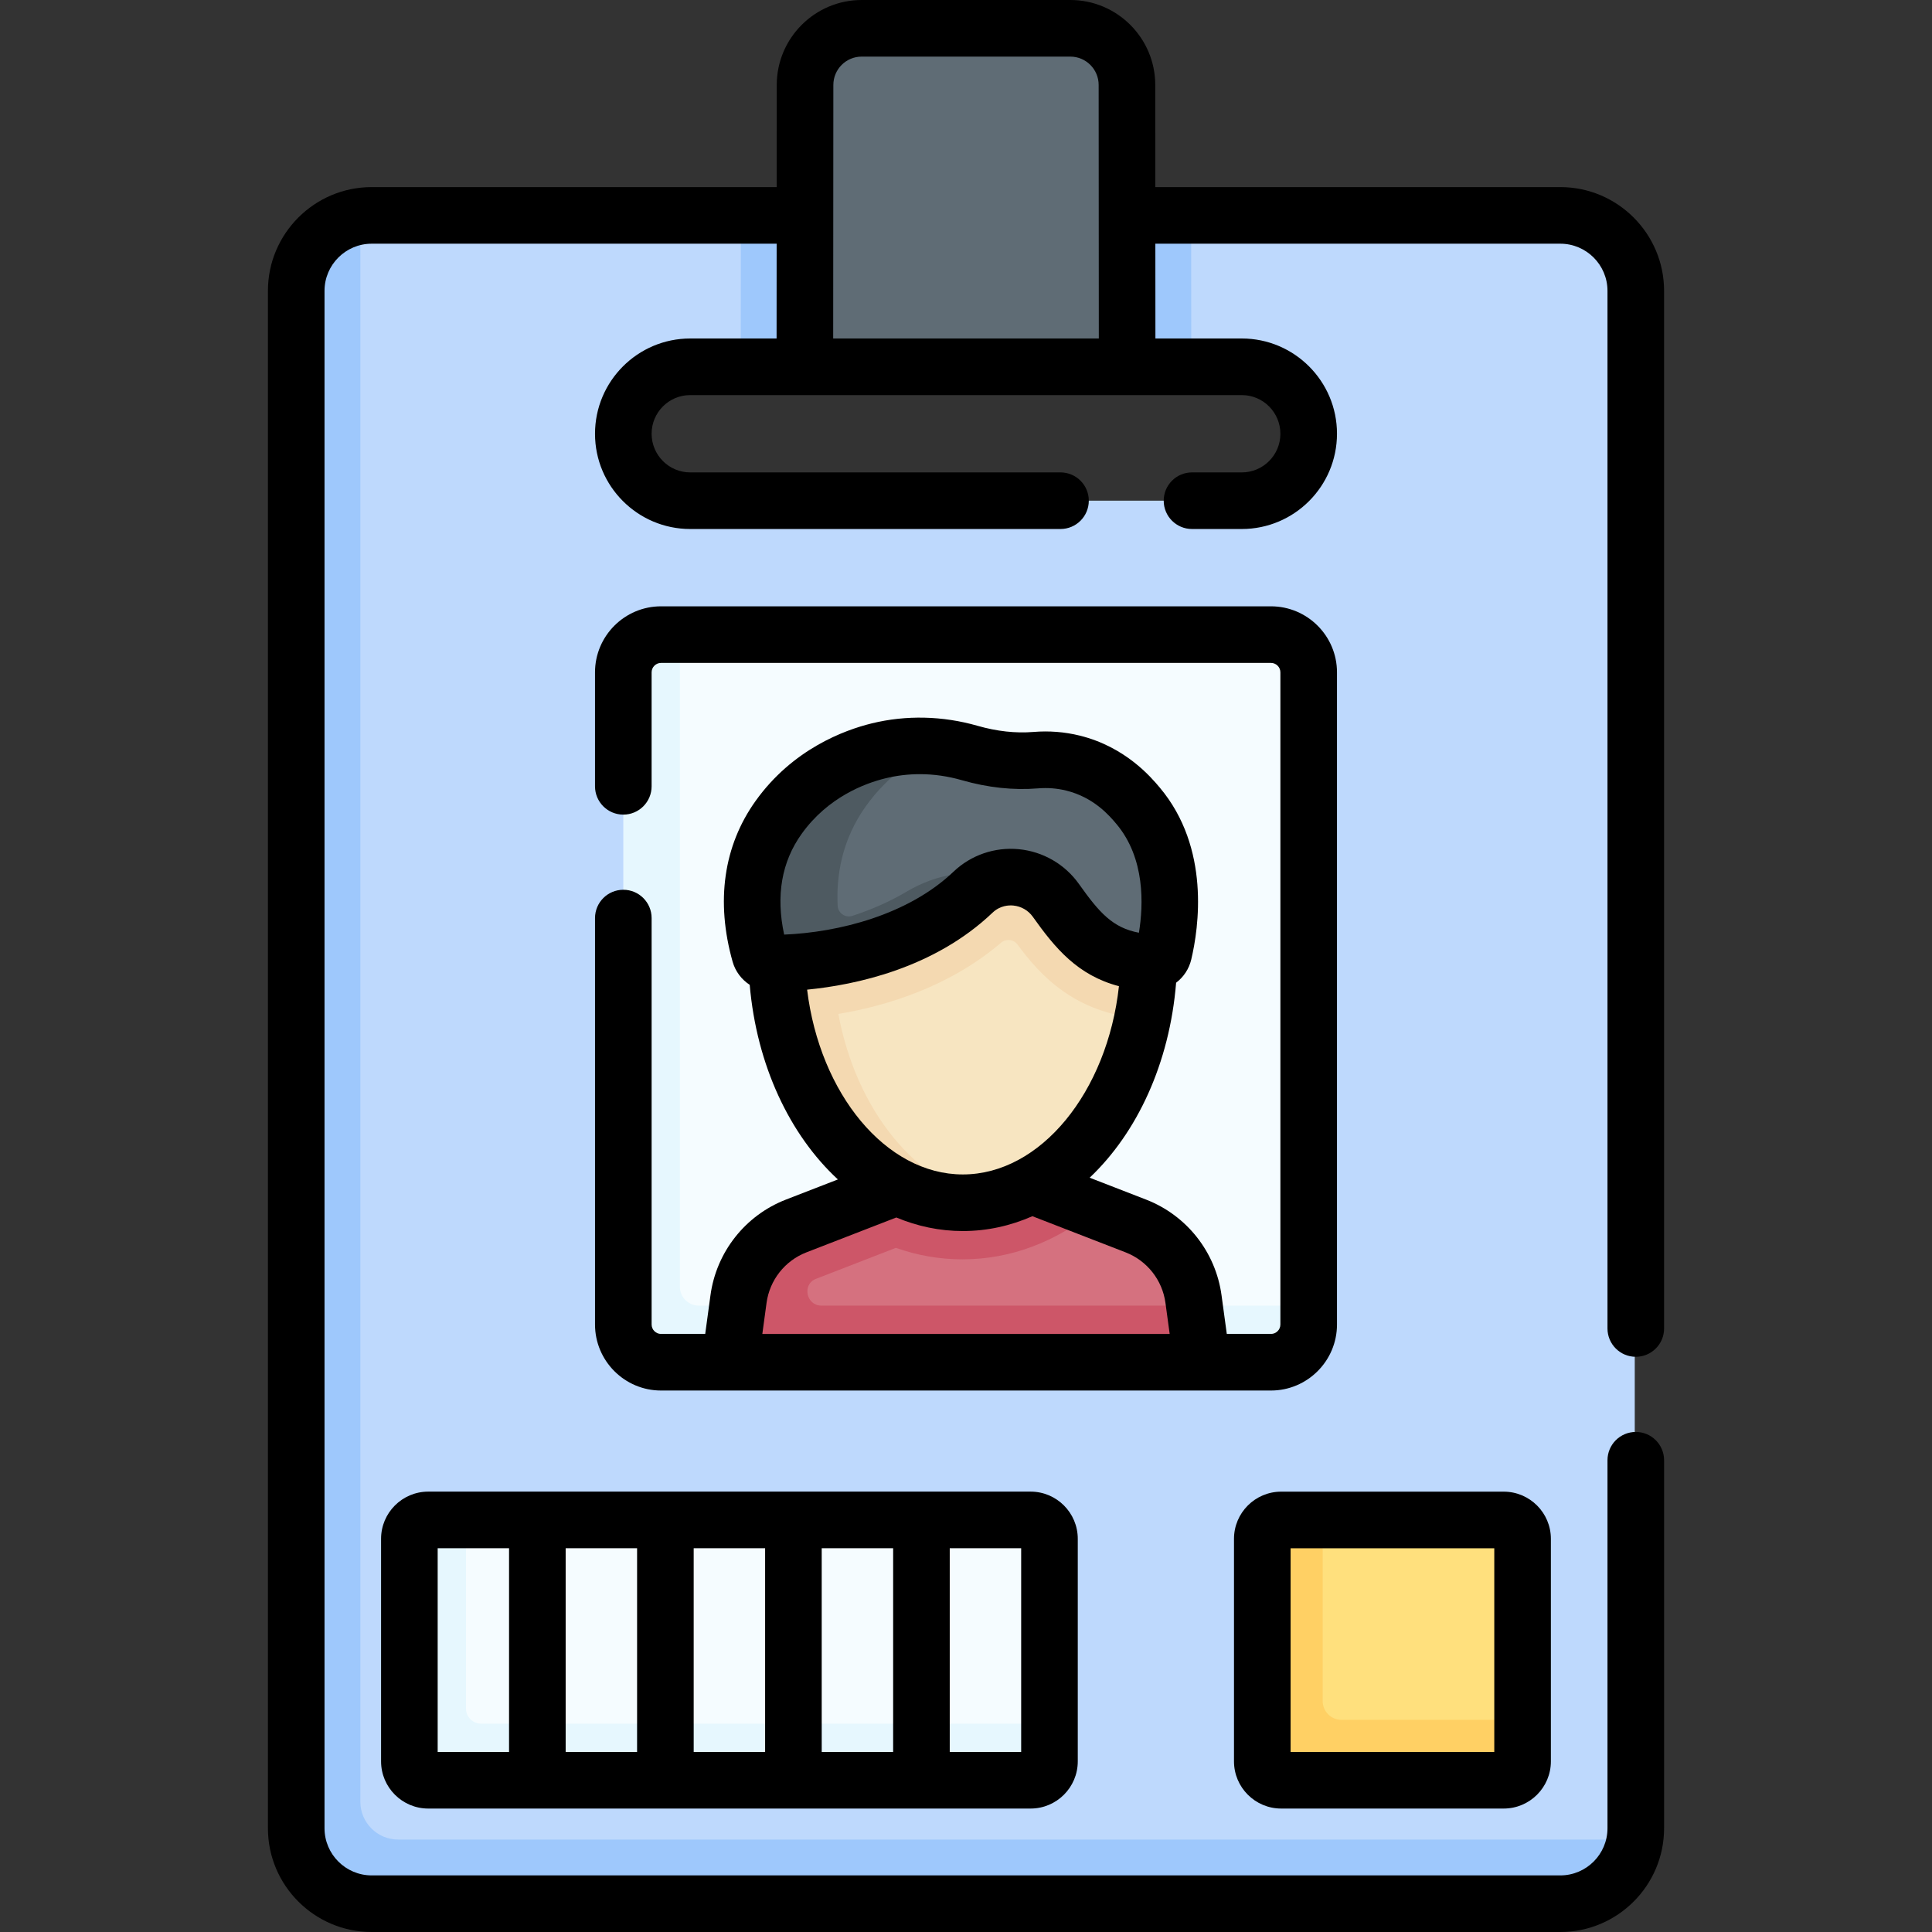 <svg id="Capa_1" enable-background="new 0 0 512 512" height="512" viewBox="0 0 512 512" width="512" xmlns="http://www.w3.org/2000/svg"><rect x="0" y="0" width="512" height="512" fill="#333333" stroke="none"/><g><g id="_x3C_Group_x3E__10_"><path d="m413.229 57.08h-97.83l-59.67 9.81-59.67-9.81h-97.83c-1.02 0-2.021.076-2.999.223-9.626 1.448-11.381 12.446-11.381 22.467l-1.431 398.312c0 11.05 8.95 20 20 20l310.605 2.789c10.03 0 18.537-3.746 19.983-13.372.147-.978.223-1.98.223-3v-407.419c0-11.04-8.95-20-20-20zm-72.68 57.88c0 9.79-7.94 17.73-17.73 17.73h-134.18c-9.79 0-17.73-7.94-17.73-17.73v-.03c0-9.79 7.94-17.73 17.73-17.73h7.39l57.801-9.833 61.599 9.833h7.39c9.79 0 17.73 7.94 17.73 17.73z" fill="#bed9fd"/><path d="m105.5 487.5c-5.5 0-10-4.5-10-10v-420.2c-9.63 1.46-17 9.76-17 19.78v407.42c0 11.046 8.954 20 20 20h315c10.03 0 18.33-7.37 19.78-17z" fill="#9ec8fc"/><path d="m315.7 97.2h-17l-44.6-9.83-40.8 9.83h-17l.03-40.12h119.34z" fill="#9ec8fc"/><path d="m298.702 97.202h-85.404l.048-74.698c.005-8.288 6.719-15.004 15-15.004h55.308c8.28 0 14.995 6.716 15 15.004z" fill="#5f6c75"/><path d="m271.11 469.28h-154.358c-2.761 0-5-2.239-5-5l-1.509-54.023c0-2.761 2.239-5 5-5l8.247-2.463h11.42l9.044 4.444 5.956-4.444h18.92l6.674 4.444 8.326-4.444h18.93l7.91 4.444 7.09-4.444h18.93l8.493 4.444 6.507-4.444h21.431c2.761 0 5 2.239 5 5v48.986l-2.011 7.5c0 2.761-2.238 5-5 5z" fill="#f5fcff"/><path d="m278.12 456.78v10c0 2.761-2.239 5-5 5h-21.43l-6.507-4.927-8.493 4.927h-18.93l-6.729-4.927-8.271 4.927h-18.93l-7.784-4.927-7.216 4.927h-18.92l-6.729-4.927-8.271 4.927h-21.42c-2.761 0-5-2.239-5-5v-58.99c0-2.761 2.239-5 5-5h10v49.99c0 2.209 1.791 4 4 4z" fill="#e6f7fe"/><path d="m396.78 469.28-53.535-2.5c-2.761 0-5-2.239-5-5v-51.578c0-2.761 2.239-5 5-5l7.275-2.397h47.98c2.761 0 5 2.239 5 5v47.975l-1.72 8.5c0 2.761-2.239 5-5 5z" fill="#ffe07d"/><path d="m403.5 455.78v11c0 2.761-2.239 5-5 5h-58.98c-2.761 0-5-2.239-5-5v-58.98c0-2.761 2.239-5 5-5h11v47.98c0 2.761 2.239 5 5 5z" fill="#ffd064"/><g><g><path d="m134.91 456.78h15v15h-15z" fill="#d3effd"/></g><g><path d="m168.83 456.78h15v15h-15z" fill="#d3effd"/></g><g><path d="m202.76 456.78h15v15h-15z" fill="#d3effd"/></g><g><path d="m236.69 456.78h15v15h-15z" fill="#d3effd"/></g></g><path d="m168.83 181.043c0-5.523 4.477-10 10-10l1.35-2.862h156.636c5.523 0 10 4.477 10 10v167.819l-2.296 2.064c0 5.523-4.477 10-10 10l-16.06 2.941-63.903-10-61.237 10-11.99-3.664c-5.523 0-10-4.477-10-10z" fill="#f5fcff"/><path d="m346.82 346v5c0 5.53-4.48 10-10 10h-18.36l-63.409-10-61.731 10h-18.14c-5.52 0-10-4.47-10-10v-172.82c0-5.523 4.477-10 10-10h5v172.82c0 2.761 2.239 5 5 5z" fill="#e6f7fe"/><g><path d="m318.46 361-67.162-7.532-57.978 7.532 4.701-14.851.24-1.74c.74-5.47 3.649-8.497 7.479-12.217 2.29-2.23 5.06-4.03 8.15-5.23l9.61-3.72 17.14-6.65 30.742 1.522 18.781 2.616 10.736 4.16c8.23 3.2 14.09 10.62 15.28 19.37l.24 1.74z" fill="#d5717f"/><path d="m316.42 346h-98.743c-4.011 0-5.186-5.601-1.459-7.084.03-.012.061-.024.092-.036l21.12-8.19c5.6 1.99 11.51 3.05 17.62 3.05 6.43 0 12.64-1.17 18.49-3.36 5.95-2.22 11.53-5.49 16.62-9.64l-17.017-6.586-35.503.366-17.14 6.65-9.61 3.73c-3.09 1.2-5.85 2.99-8.15 5.22-3.83 3.72-6.4 8.67-7.14 14.14l-.24 1.74-2.04 15h125.14z" fill="#cd5668"/><path d="m208.574 255.106c1.091 35.226 18.716 62.277 45.277 62.277 2.544 0 6.24 1.099 8.681.602 19.404-3.955 35.095-23.048 40.151-48.006.957-4.722-1.225-10.138-1.077-15.217l-47.049-40.754z" fill="#f7e5c1"/><path d="m304.361 255.248c-.15 5.08-.72 10.01-1.68 14.73-17.983-1.5-27.05-11.553-33.029-19.664-1.034-1.403-3.033-1.616-4.359-.485-13.705 11.695-30.331 16.737-43.122 18.879 4.77 25.56 20.65 45.23 40.36 49.27-2.44.5-4.94.76-7.48.76-22.71 0-41.84-20.56-47.58-48.54-.98-4.74-1.57-9.69-1.73-14.79l48.82-41.4 7.59 6.28z" fill="#f4d9b1"/><path d="m301.497 213.539c-1.991-2.369-7.479-8.9-17.256-11.312-3.622-.894-6.984-1.012-9.867-.776-5.899.484-11.813-.267-17.503-1.899-2.41-.691-5.19-1.291-8.263-1.619-4.713-.503-9.776.917-15.589 2.343-4.247 1.042-13.773 6.283-22.912 19.064-10.24 14.319-7.725 24.69-5.969 30.927.405 1.438 1.705 2.434 3.199 2.435 14.657.009 32.252-2.283 47.715-17.021 2.379-2.268 8.008-2.793 11.01-3.14 5.1-.589 10.421 1.521 13.654 6.075 6.404 9.02 11.908 15.7 25.175 16.484 1.604.095 3.033-1.002 3.402-2.566 1.654-6.994 4.556-25.486-6.796-38.995z" fill="#5f6c75"/><path d="m266.811 232.474-.781-.196c-8.714-2.189-17.876-.662-25.602 3.925-4.646 2.758-9.586 4.889-14.54 6.512-1.858.608-3.809-.73-3.903-2.683-.372-7.717.984-17.305 7.494-26.404 5.84-8.17 13.17-12.94 19.13-15.7-4.71-.5-10.12-.36-15.93 1.06-4.25 1.05-17.31 4.86-26.45 17.64-7.907 11.057-7.615 22.891-6.266 30.58-.001 0-.003 0-.004 0 .819 2.857.55 7.884 4.49 8.04 6.604-.011 13.329-.775 19.82-2.19 0 0 0-.001-.001-.002 11.563-2.531 23.979-7.56 33.481-16.618 2.581-2.455 5.801-3.755 9.062-3.964z" fill="#4e5a61"/></g></g><g><g><path d="m433.5 359.564c4.142 0 7.5-3.358 7.5-7.5v-274.981c0-15.164-12.336-27.5-27.5-27.5h-107.329l-.017-27.083c-.008-12.407-10.102-22.5-22.5-22.5h-55.308c-12.398 0-22.492 10.093-22.5 22.5l-.018 27.083h-107.328c-15.164 0-27.5 12.336-27.5 27.5v407.417c0 15.164 12.336 27.5 27.5 27.5h315c15.164 0 27.5-12.336 27.5-27.5v-97.521c0-4.142-3.358-7.5-7.5-7.5s-7.5 3.358-7.5 7.5v97.521c0 6.893-5.607 12.5-12.5 12.5h-315c-6.893 0-12.5-5.607-12.5-12.5v-407.417c0-6.893 5.607-12.5 12.5-12.5h107.319l-.016 25.12h-22.891c-13.911 0-25.228 11.317-25.228 25.261 0 13.911 11.317 25.228 25.228 25.228h98.13c4.142 0 7.5-3.358 7.5-7.5s-3.358-7.5-7.5-7.5h-98.13c-5.64 0-10.228-4.588-10.228-10.261 0-5.64 4.588-10.228 10.228-10.228h30.381.005 85.404.005 30.381c5.64 0 10.228 4.588 10.228 10.261 0 5.64-4.588 10.228-10.228 10.228h-13.194c-4.142 0-7.5 3.358-7.5 7.5s3.358 7.5 7.5 7.5h13.194c13.911 0 25.228-11.317 25.228-25.261 0-13.911-11.317-25.228-25.228-25.228h-22.891l-.016-25.12h107.319c6.893 0 12.5 5.607 12.5 12.5v274.981c0 4.142 3.358 7.5 7.5 7.5zm-212.697-269.861.043-67.193c.003-4.141 3.367-7.509 7.5-7.509h55.308c4.133 0 7.497 3.369 7.5 7.509l.043 67.193z"/><path d="m354.316 351.005v-172.824c0-9.649-7.851-17.5-17.5-17.5h-161.632c-9.649 0-17.5 7.851-17.5 17.5v30.202c0 4.142 3.358 7.5 7.5 7.5s7.5-3.358 7.5-7.5v-30.202c0-1.378 1.122-2.5 2.5-2.5h161.632c1.378 0 2.5 1.122 2.5 2.5v172.824c0 1.378-1.122 2.5-2.5 2.5h-11.702l-1.395-10.252c-1.558-11.457-9.223-21.17-20.003-25.352l-14.944-5.796c12.574-11.894 21.193-30.349 22.91-51.67 1.957-1.479 3.415-3.626 4.018-6.174 1.977-8.354 5.12-29.517-8.352-45.547-2.239-2.664-9.051-10.771-21.201-13.769-3.989-.984-8.121-1.312-12.277-.969-4.709.384-9.696-.163-14.822-1.634-9.24-2.65-18.938-2.868-28.045-.635-7.276 1.784-20.949 6.828-30.765 20.555-8.487 11.869-10.594 26.594-6.093 42.582.729 2.59 2.382 4.744 4.536 6.146 1.847 21.356 10.633 39.799 23.366 51.574l-13.762 5.337c-10.78 4.181-18.445 13.895-20.003 25.352l-1.394 10.252h-11.702c-1.378 0-2.5-1.122-2.5-2.5v-107.707c0-4.142-3.358-7.5-7.5-7.5s-7.5 3.358-7.5 7.5v107.707c0 9.649 7.851 17.5 17.5 17.5h161.632c9.647 0 17.498-7.851 17.498-17.5zm-141.878-130.017c7.004-9.794 16.875-13.421 22.137-14.711 3.033-.744 6.101-1.116 9.189-1.116 3.7 0 7.426.534 11.147 1.601 6.874 1.973 13.665 2.701 20.186 2.165 2.538-.208 5.045-.012 7.457.583 7.404 1.826 11.543 6.752 13.31 8.855 7.635 9.086 7.168 21.448 5.961 28.82-6.945-1.31-10.473-5.286-15.886-12.911-3.725-5.247-9.539-8.61-15.952-9.228-6.375-.613-12.679 1.559-17.297 5.961-12.04 11.475-30.485 16.082-44.879 16.673-2.228-10.308-.677-19.275 4.627-26.692zm1.456 41.279c12.845-1.253 33.655-5.639 49.144-20.402 2.005-1.911 4.315-2.004 5.51-1.888 2.076.2 3.957 1.286 5.16 2.98 5.912 8.328 11.889 15.526 22.823 18.392-3.072 28.029-20.748 49.89-41.374 49.89-20.38.001-37.907-21.396-41.263-48.972zm-10.75 83.007c.823-6.05 4.871-11.18 10.563-13.388l23.827-9.24c5.55 2.322 11.469 3.594 17.623 3.594 6.457 0 12.655-1.391 18.436-3.932l24.7 9.579c5.693 2.208 9.741 7.338 10.563 13.388l1.12 8.231h-107.951z"/><path d="m113.489 395.294c-6.893 0-12.5 5.607-12.5 12.5v58.99c0 6.893 5.607 12.5 12.5 12.5h159.632c6.893 0 12.5-5.607 12.5-12.5v-58.99c0-6.893-5.607-12.5-12.5-12.5zm70.346 15h18.929v53.99h-18.929zm-15 53.99h-18.928v-53.99h18.928zm48.929-53.99h18.929v53.99h-18.929zm-101.775 0h18.917v53.99h-18.917zm154.632 53.99h-18.929v-53.99h18.929z"/><path d="m339.521 479.284h58.979c6.893 0 12.5-5.607 12.5-12.5v-58.979c0-6.893-5.607-12.5-12.5-12.5h-58.979c-6.893 0-12.5 5.607-12.5 12.5v58.979c0 6.893 5.607 12.5 12.5 12.5zm2.5-68.979h53.979v53.979h-53.979z"/></g></g></g></svg>